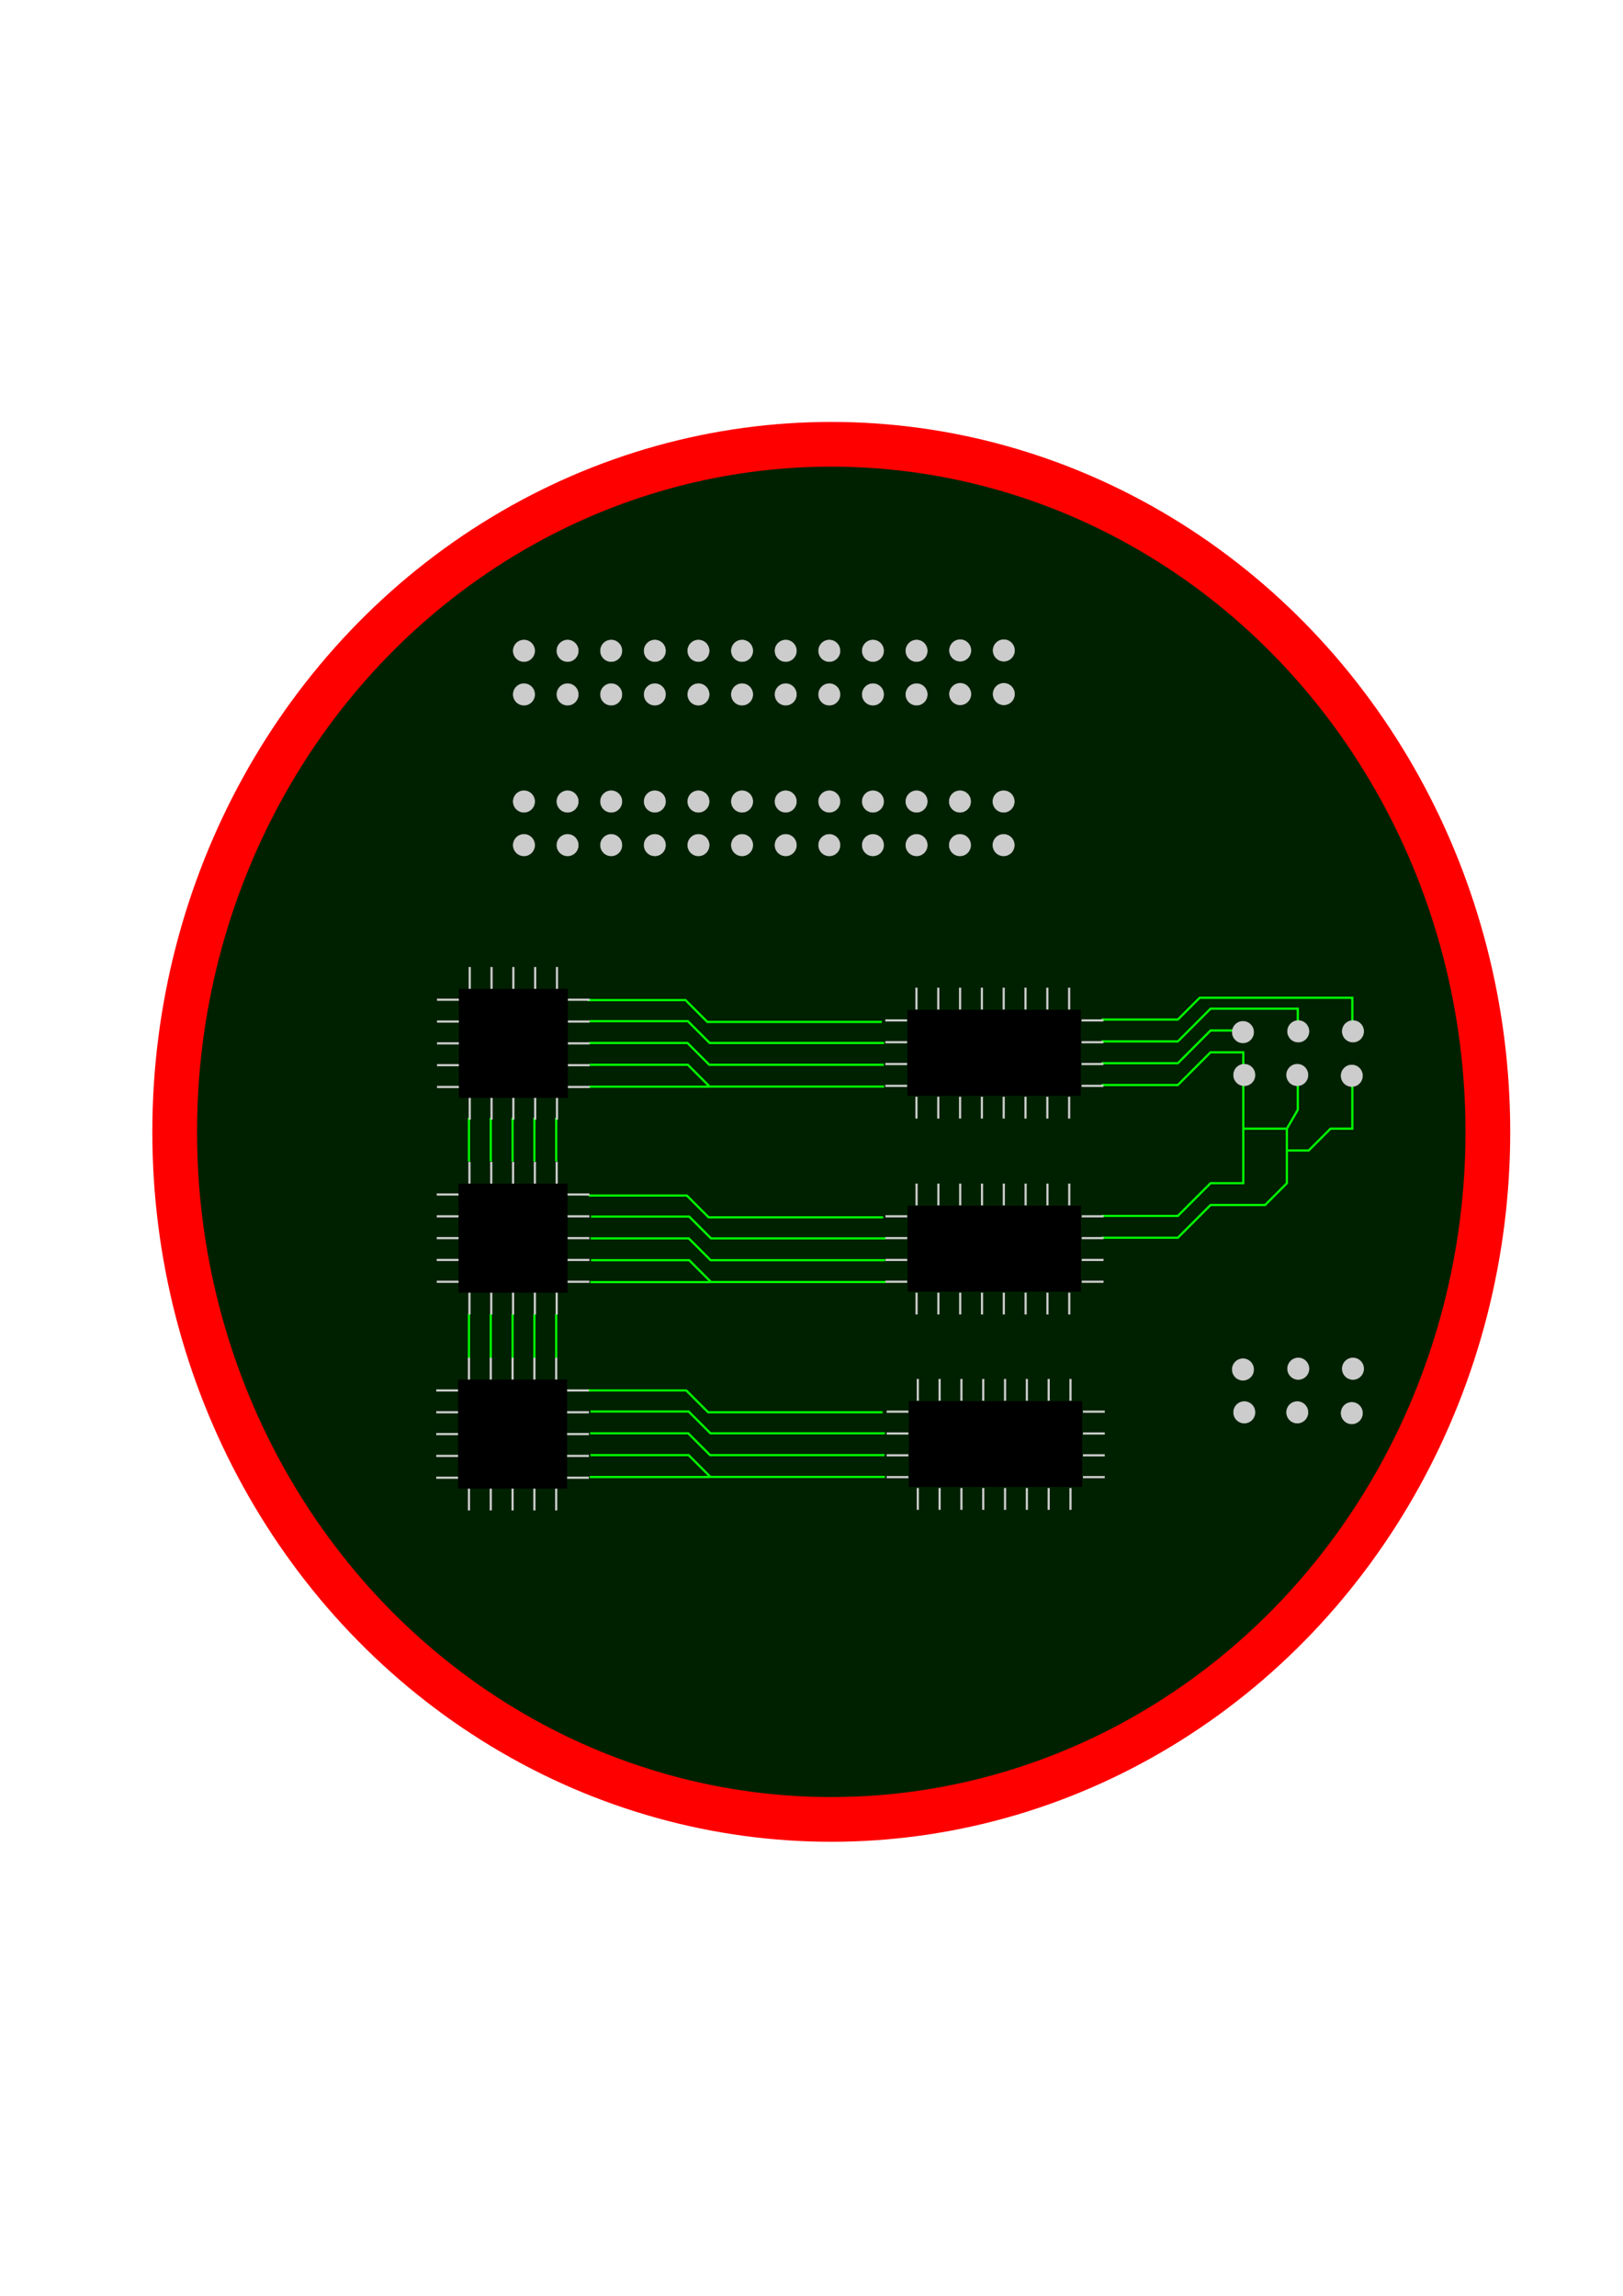 <?xml version="1.0" encoding="UTF-8" standalone="no"?>
<!-- Created with Inkscape (http://www.inkscape.org/) -->

<svg
   xmlns:dc="http://purl.org/dc/elements/1.1/"
   xmlns:cc="http://creativecommons.org/ns#"
   xmlns:rdf="http://www.w3.org/1999/02/22-rdf-syntax-ns#"
   xmlns:svg="http://www.w3.org/2000/svg"
   xmlns="http://www.w3.org/2000/svg"
   xmlns:sodipodi="http://sodipodi.sourceforge.net/DTD/sodipodi-0.dtd"
   xmlns:inkscape="http://www.inkscape.org/namespaces/inkscape"
   width="210mm"
   height="297mm"
   viewBox="0 0 744.094 1052.362"
   id="svg4225"
   version="1.1"
   inkscape:version="0.91 r13725"
   sodipodi:docname="BallTexture.svg">
  <defs
     id="defs4227" />
  <sodipodi:namedview
     id="base"
     pagecolor="#ffffff"
     bordercolor="#666666"
     borderopacity="1.0"
     inkscape:pageopacity="0.0"
     inkscape:pageshadow="2"
     inkscape:zoom="1.4"
     inkscape:cx="518.00599"
     inkscape:cy="525.91621"
     inkscape:document-units="px"
     inkscape:current-layer="layer7"
     showgrid="true"
     showguides="false"
     inkscape:window-width="1536"
     inkscape:window-height="801"
     inkscape:window-x="-8"
     inkscape:window-y="-8"
     inkscape:window-maximized="1">
    <inkscape:grid
       type="xygrid"
       id="grid4822" />
  </sodipodi:namedview>
  <g
     inkscape:label="Background"
     inkscape:groupmode="layer"
     id="layer1"
     sodipodi:insensitive="true" />
  <g
     inkscape:groupmode="layer"
     id="layer6"
     inkscape:label="IntegratedCircuits"
     sodipodi:insensitive="true">
    <path
       style="fill:none;fill-rule:evenodd;stroke:#000000;stroke-width:1px;stroke-linecap:butt;stroke-linejoin:miter;stroke-opacity:1"
       d="m 215,442.362 0,-80 20,0 5,-5 0,-20"
       id="path6125"
       inkscape:connector-curvature="0" />
  </g>
  <g
     inkscape:groupmode="layer"
     id="layer2"
     inkscape:label="CircleTexture"
     style="display:inline"
     sodipodi:insensitive="true">
    <ellipse
       style="opacity:1;fill:#002100;fill-opacity:1;stroke:#ff0000;stroke-width:20.5;stroke-miterlimit:4;stroke-dasharray:none;stroke-opacity:1"
       id="path4238"
       cx="381.113"
       cy="518.823"
       rx="301.025"
       ry="315.168" />
    <path
       style="display:inline;fill:#cccccc;fill-rule:evenodd;stroke:#cccccc;stroke-width:1px;stroke-linecap:butt;stroke-linejoin:miter;stroke-opacity:1"
       d="m 496.499,647.086 10,0"
       id="path5112-33-6-7-0"
       inkscape:connector-curvature="0" />
    <path
       style="display:inline;fill:#cccccc;fill-rule:evenodd;stroke:#cccccc;stroke-width:1px;stroke-linecap:butt;stroke-linejoin:miter;stroke-opacity:1"
       d="m 496.499,657.086 10,0"
       id="path5112-33-6-1-3"
       inkscape:connector-curvature="0" />
    <path
       style="display:inline;fill:#cccccc;fill-rule:evenodd;stroke:#cccccc;stroke-width:1px;stroke-linecap:butt;stroke-linejoin:miter;stroke-opacity:1"
       d="m 496.499,667.086 10,0"
       id="path5112-33-6-3-4"
       inkscape:connector-curvature="0" />
    <path
       style="display:inline;fill:#cccccc;fill-rule:evenodd;stroke:#cccccc;stroke-width:1px;stroke-linecap:butt;stroke-linejoin:miter;stroke-opacity:1"
       d="m 496.499,677.086 10,0"
       id="path5112-33-6-5-6"
       inkscape:connector-curvature="0" />
    <path
       style="display:inline;fill:#cccccc;fill-rule:evenodd;stroke:#cccccc;stroke-width:1px;stroke-linecap:butt;stroke-linejoin:miter;stroke-opacity:1"
       d="m 406.499,647.086 10,0"
       id="path5112-33-6-7-4-5"
       inkscape:connector-curvature="0" />
    <path
       style="display:inline;fill:#cccccc;fill-rule:evenodd;stroke:#cccccc;stroke-width:1px;stroke-linecap:butt;stroke-linejoin:miter;stroke-opacity:1"
       d="m 406.499,657.086 10,0"
       id="path5112-33-6-1-6-3"
       inkscape:connector-curvature="0" />
    <path
       style="display:inline;fill:#cccccc;fill-rule:evenodd;stroke:#cccccc;stroke-width:1px;stroke-linecap:butt;stroke-linejoin:miter;stroke-opacity:1"
       d="m 406.499,667.086 10,0"
       id="path5112-33-6-3-5-3"
       inkscape:connector-curvature="0" />
    <path
       style="display:inline;fill:#cccccc;fill-rule:evenodd;stroke:#cccccc;stroke-width:1px;stroke-linecap:butt;stroke-linejoin:miter;stroke-opacity:1"
       d="m 406.499,677.086 10,0"
       id="path5112-33-6-5-1-2"
       inkscape:connector-curvature="0" />
    <rect
       style="opacity:1;fill:#000000;fill-opacity:1;stroke:#000000;stroke-width:0;stroke-miterlimit:4;stroke-dasharray:none;stroke-opacity:1"
       id="rect5053-8"
       width="79.464"
       height="39.369"
       x="416.66"
       y="642.241" />
    <path
       style="fill:#cccccc;fill-rule:evenodd;stroke:#cccccc;stroke-width:1px;stroke-linecap:butt;stroke-linejoin:miter;stroke-opacity:1"
       d="m 420.785,642.086 0,-10"
       id="path5112-7-5-9-7"
       inkscape:connector-curvature="0" />
    <path
       style="fill:#cccccc;fill-rule:evenodd;stroke:#cccccc;stroke-width:1px;stroke-linecap:butt;stroke-linejoin:miter;stroke-opacity:1"
       d="m 430.785,642.086 0,-10"
       id="path5112-7-5-6-45"
       inkscape:connector-curvature="0" />
    <path
       style="fill:#cccccc;fill-rule:evenodd;stroke:#cccccc;stroke-width:1px;stroke-linecap:butt;stroke-linejoin:miter;stroke-opacity:1"
       d="m 440.785,642.086 0,-10"
       id="path5112-7-5-1-6"
       inkscape:connector-curvature="0" />
    <path
       style="fill:#cccccc;fill-rule:evenodd;stroke:#cccccc;stroke-width:1px;stroke-linecap:butt;stroke-linejoin:miter;stroke-opacity:1"
       d="m 450.785,642.086 0,-10"
       id="path5112-7-5-7-89"
       inkscape:connector-curvature="0" />
    <path
       style="fill:#cccccc;fill-rule:evenodd;stroke:#cccccc;stroke-width:1px;stroke-linecap:butt;stroke-linejoin:miter;stroke-opacity:1"
       d="m 460.785,642.086 0,-10"
       id="path5112-7-5-3-8"
       inkscape:connector-curvature="0" />
    <path
       style="fill:#cccccc;fill-rule:evenodd;stroke:#cccccc;stroke-width:1px;stroke-linecap:butt;stroke-linejoin:miter;stroke-opacity:1"
       d="m 470.785,642.086 0,-10"
       id="path5112-7-5-38-7"
       inkscape:connector-curvature="0" />
    <path
       style="fill:#cccccc;fill-rule:evenodd;stroke:#cccccc;stroke-width:1px;stroke-linecap:butt;stroke-linejoin:miter;stroke-opacity:1"
       d="m 480.785,642.086 0,-10"
       id="path5112-7-5-0-14"
       inkscape:connector-curvature="0" />
    <path
       style="fill:#cccccc;fill-rule:evenodd;stroke:#cccccc;stroke-width:1px;stroke-linecap:butt;stroke-linejoin:miter;stroke-opacity:1"
       d="m 490.785,642.086 0,-10"
       id="path5112-7-5-65-2"
       inkscape:connector-curvature="0" />
    <path
       style="fill:#cccccc;fill-rule:evenodd;stroke:#cccccc;stroke-width:1px;stroke-linecap:butt;stroke-linejoin:miter;stroke-opacity:1"
       d="m 420.785,692.086 0,-10"
       id="path5112-7-5-9-5-6"
       inkscape:connector-curvature="0" />
    <path
       style="fill:#cccccc;fill-rule:evenodd;stroke:#cccccc;stroke-width:1px;stroke-linecap:butt;stroke-linejoin:miter;stroke-opacity:1"
       d="m 430.785,692.086 0,-10"
       id="path5112-7-5-6-4-2"
       inkscape:connector-curvature="0" />
    <path
       style="fill:#cccccc;fill-rule:evenodd;stroke:#cccccc;stroke-width:1px;stroke-linecap:butt;stroke-linejoin:miter;stroke-opacity:1"
       d="m 440.785,692.086 0,-10"
       id="path5112-7-5-1-3-1"
       inkscape:connector-curvature="0" />
    <path
       style="fill:#cccccc;fill-rule:evenodd;stroke:#cccccc;stroke-width:1px;stroke-linecap:butt;stroke-linejoin:miter;stroke-opacity:1"
       d="m 450.785,692.086 0,-10"
       id="path5112-7-5-7-8-9"
       inkscape:connector-curvature="0" />
    <path
       style="fill:#cccccc;fill-rule:evenodd;stroke:#cccccc;stroke-width:1px;stroke-linecap:butt;stroke-linejoin:miter;stroke-opacity:1"
       d="m 460.785,692.086 0,-10"
       id="path5112-7-5-3-6-8"
       inkscape:connector-curvature="0" />
    <path
       style="fill:#cccccc;fill-rule:evenodd;stroke:#cccccc;stroke-width:1px;stroke-linecap:butt;stroke-linejoin:miter;stroke-opacity:1"
       d="m 470.785,692.086 0,-10"
       id="path5112-7-5-38-9-1"
       inkscape:connector-curvature="0" />
    <path
       style="fill:#cccccc;fill-rule:evenodd;stroke:#cccccc;stroke-width:1px;stroke-linecap:butt;stroke-linejoin:miter;stroke-opacity:1"
       d="m 480.785,692.086 0,-10"
       id="path5112-7-5-0-1-7"
       inkscape:connector-curvature="0" />
    <path
       style="fill:#cccccc;fill-rule:evenodd;stroke:#cccccc;stroke-width:1px;stroke-linecap:butt;stroke-linejoin:miter;stroke-opacity:1"
       d="m 490.785,692.086 0,-10"
       id="path5112-7-5-65-8-3"
       inkscape:connector-curvature="0" />
  </g>
  <g
     inkscape:groupmode="layer"
     id="layer7"
     inkscape:label="IntegratedCircuit">
    <path
       style="fill:none;fill-rule:evenodd;stroke:#00ff00;stroke-width:1px;stroke-linecap:butt;stroke-linejoin:miter;stroke-opacity:1"
       d="m 269.286,458.434 45,0 10,10 80,0"
       id="path6174"
       inkscape:connector-curvature="0" />
    <path
       style="fill:none;fill-rule:evenodd;stroke:#00ff00;stroke-width:1px;stroke-linecap:butt;stroke-linejoin:miter;stroke-opacity:1"
       d="m 270.357,468.076 45,0 10,10 80,0"
       id="path6174-1"
       inkscape:connector-curvature="0" />
    <path
       style="fill:none;fill-rule:evenodd;stroke:#00ff00;stroke-width:1px;stroke-linecap:butt;stroke-linejoin:miter;stroke-opacity:1"
       d="m 270.179,478.076 45,0 10,10 80,0"
       id="path6174-3"
       inkscape:connector-curvature="0" />
    <path
       style="fill:none;fill-rule:evenodd;stroke:#00ff00;stroke-width:1px;stroke-linecap:butt;stroke-linejoin:miter;stroke-opacity:1"
       d="m 270.357,488.076 45,0 10,10 80,0"
       id="path6174-6"
       inkscape:connector-curvature="0" />
    <path
       style="fill:none;fill-rule:evenodd;stroke:#00ff00;stroke-width:1;stroke-linecap:butt;stroke-linejoin:miter;stroke-miterlimit:4;stroke-dasharray:none;stroke-opacity:1"
       d="m 270,498.12 55,0"
       id="path6205"
       inkscape:connector-curvature="0" />
    <path
       style="fill:none;fill-rule:evenodd;stroke:#00ff00;stroke-width:1px;stroke-linecap:butt;stroke-linejoin:miter;stroke-opacity:1"
       d="m 269.895,548.015 45,0 10,10 80,0"
       id="path6174-0"
       inkscape:connector-curvature="0" />
    <path
       style="fill:none;fill-rule:evenodd;stroke:#00ff00;stroke-width:1px;stroke-linecap:butt;stroke-linejoin:miter;stroke-opacity:1"
       d="m 270.967,557.658 45,0 10,10 80,0"
       id="path6174-1-4"
       inkscape:connector-curvature="0" />
    <path
       style="fill:none;fill-rule:evenodd;stroke:#00ff00;stroke-width:1px;stroke-linecap:butt;stroke-linejoin:miter;stroke-opacity:1"
       d="m 270.788,567.658 45,0 10,10 80,0"
       id="path6174-3-9"
       inkscape:connector-curvature="0" />
    <path
       style="fill:none;fill-rule:evenodd;stroke:#00ff00;stroke-width:1px;stroke-linecap:butt;stroke-linejoin:miter;stroke-opacity:1"
       d="m 270.967,577.658 45,0 10,10 80,0"
       id="path6174-6-4"
       inkscape:connector-curvature="0" />
    <path
       style="fill:none;fill-rule:evenodd;stroke:#00ff00;stroke-width:1;stroke-linecap:butt;stroke-linejoin:miter;stroke-miterlimit:4;stroke-dasharray:none;stroke-opacity:1"
       d="m 270.61,587.701 55,0"
       id="path6205-0"
       inkscape:connector-curvature="0" />
    <path
       style="fill:none;fill-rule:evenodd;stroke:#00ff00;stroke-width:1px;stroke-linecap:butt;stroke-linejoin:miter;stroke-opacity:1"
       d="m 269.643,637.362 45,0 10,10 80,0"
       id="path6174-7"
       inkscape:connector-curvature="0" />
    <path
       style="fill:none;fill-rule:evenodd;stroke:#00ff00;stroke-width:1px;stroke-linecap:butt;stroke-linejoin:miter;stroke-opacity:1"
       d="m 270.714,647.005 45,0 10,10 80,0"
       id="path6174-1-5"
       inkscape:connector-curvature="0" />
    <path
       style="fill:none;fill-rule:evenodd;stroke:#00ff00;stroke-width:1px;stroke-linecap:butt;stroke-linejoin:miter;stroke-opacity:1"
       d="m 270.536,657.005 45,0 10,10 80,0"
       id="path6174-3-1"
       inkscape:connector-curvature="0" />
    <path
       style="fill:none;fill-rule:evenodd;stroke:#00ff00;stroke-width:1px;stroke-linecap:butt;stroke-linejoin:miter;stroke-opacity:1"
       d="m 270.714,667.005 45,0 10,10 80,0"
       id="path6174-6-0"
       inkscape:connector-curvature="0" />
    <path
       style="fill:none;fill-rule:evenodd;stroke:#00ff00;stroke-width:1;stroke-linecap:butt;stroke-linejoin:miter;stroke-miterlimit:4;stroke-dasharray:none;stroke-opacity:1"
       d="m 270.357,677.048 55,0"
       id="path6205-1"
       inkscape:connector-curvature="0" />
    <path
       style="fill:none;fill-rule:evenodd;stroke:#00ff00;stroke-width:1px;stroke-linecap:butt;stroke-linejoin:miter;stroke-opacity:1"
       d="m 215,512.362 0,20"
       id="path6284"
       inkscape:connector-curvature="0" />
    <path
       style="fill:none;fill-rule:evenodd;stroke:#00ff00;stroke-width:1px;stroke-linecap:butt;stroke-linejoin:miter;stroke-opacity:1"
       d="m 225,512.362 0,20"
       id="path6286"
       inkscape:connector-curvature="0" />
    <path
       style="fill:none;fill-rule:evenodd;stroke:#00ff00;stroke-width:1px;stroke-linecap:butt;stroke-linejoin:miter;stroke-opacity:1"
       d="m 235,512.362 0,20"
       id="path6288"
       inkscape:connector-curvature="0" />
    <path
       style="fill:none;fill-rule:evenodd;stroke:#00ff00;stroke-width:1px;stroke-linecap:butt;stroke-linejoin:miter;stroke-opacity:1"
       d="m 245,512.362 0,20"
       id="path6290"
       inkscape:connector-curvature="0" />
    <path
       style="fill:none;fill-rule:evenodd;stroke:#00ff00;stroke-width:1px;stroke-linecap:butt;stroke-linejoin:miter;stroke-opacity:1"
       d="m 255,512.362 0,20"
       id="path6292"
       inkscape:connector-curvature="0" />
    <path
       style="fill:none;fill-rule:evenodd;stroke:#00ff00;stroke-width:1px;stroke-linecap:butt;stroke-linejoin:miter;stroke-opacity:1"
       d="m 215,602.362 0,20"
       id="path6284-4"
       inkscape:connector-curvature="0" />
    <path
       style="fill:none;fill-rule:evenodd;stroke:#00ff00;stroke-width:1px;stroke-linecap:butt;stroke-linejoin:miter;stroke-opacity:1"
       d="m 225,602.362 0,20"
       id="path6286-1"
       inkscape:connector-curvature="0" />
    <path
       style="fill:none;fill-rule:evenodd;stroke:#00ff00;stroke-width:1px;stroke-linecap:butt;stroke-linejoin:miter;stroke-opacity:1"
       d="m 235,602.362 0,20"
       id="path6288-5"
       inkscape:connector-curvature="0" />
    <path
       style="fill:none;fill-rule:evenodd;stroke:#00ff00;stroke-width:1px;stroke-linecap:butt;stroke-linejoin:miter;stroke-opacity:1"
       d="m 245,602.362 0,20"
       id="path6290-3"
       inkscape:connector-curvature="0" />
    <path
       style="fill:none;fill-rule:evenodd;stroke:#00ff00;stroke-width:1px;stroke-linecap:butt;stroke-linejoin:miter;stroke-opacity:1"
       d="m 255,602.362 0,20"
       id="path6292-7"
       inkscape:connector-curvature="0" />
    <path
       style="fill:none;fill-rule:evenodd;stroke:#00ff00;stroke-width:1px;stroke-linecap:butt;stroke-linejoin:miter;stroke-opacity:1"
       d="m 505,467.362 35,0 10,-10 70,0 0,15"
       id="path6429"
       inkscape:connector-curvature="0" />
    <path
       style="fill:none;fill-rule:evenodd;stroke:#00ff00;stroke-width:1px;stroke-linecap:butt;stroke-linejoin:miter;stroke-opacity:1"
       d="m 505,477.362 35,0 10,-10 5,-5 40,0 0,10"
       id="path6431"
       inkscape:connector-curvature="0" />
    <path
       style="fill:none;fill-rule:evenodd;stroke:#00ff00;stroke-width:1px;stroke-linecap:butt;stroke-linejoin:miter;stroke-opacity:1"
       d="m 505,487.362 35,0 15,-15 15,0"
       id="path6433"
       inkscape:connector-curvature="0" />
    <path
       style="fill:none;fill-rule:evenodd;stroke:#00ff00;stroke-width:1px;stroke-linecap:butt;stroke-linejoin:miter;stroke-opacity:1"
       d="m 505,497.362 35,0 15,-15 15,0 0,10"
       id="path6437"
       inkscape:connector-curvature="0" />
    <path
       style="fill:none;fill-rule:evenodd;stroke:#00ff00;stroke-width:1px;stroke-linecap:butt;stroke-linejoin:miter;stroke-opacity:1"
       d="m 505,557.362 35,0 15,-15 15,0 0,-50 m 0,25 20,0 5,-8.66 0,-16.34"
       id="path6439"
       inkscape:connector-curvature="0" />
    <path
       style="fill:none;fill-rule:evenodd;stroke:#00ff00;stroke-width:1px;stroke-linecap:butt;stroke-linejoin:miter;stroke-opacity:1"
       d="m 505,567.362 35,0 15,-15 15,0 10,0 10,-10 0,-25"
       id="path6441"
       inkscape:connector-curvature="0" />
    <path
       style="fill:none;fill-rule:evenodd;stroke:#00ff00;stroke-width:1px;stroke-linecap:butt;stroke-linejoin:miter;stroke-opacity:1"
       d="m 590,527.362 10,0 10,-10 10,0 0,-25"
       id="path6447"
       inkscape:connector-curvature="0" />
  </g>
  <g
     inkscape:groupmode="layer"
     id="layer3"
     inkscape:label="SolderWir"
     sodipodi:insensitive="true">
    <ellipse
       style="display:inline;opacity:1;fill:#cccccc;stroke:#cccccc;stroke-width:0.296;stroke-miterlimit:4;stroke-dasharray:none;stroke-opacity:1"
       id="path4792"
       cx="240.215"
       cy="298.32"
       rx="4.88"
       ry="4.908" />
    <ellipse
       style="display:inline;opacity:1;fill:#cccccc;stroke:#cccccc;stroke-width:0.296;stroke-miterlimit:4;stroke-dasharray:none;stroke-opacity:1"
       id="path4792-6"
       cx="260.215"
       cy="298.32"
       rx="4.88"
       ry="4.908" />
    <ellipse
       style="display:inline;opacity:1;fill:#cccccc;stroke:#cccccc;stroke-width:0.296;stroke-miterlimit:4;stroke-dasharray:none;stroke-opacity:1"
       id="path4792-1"
       cx="280.215"
       cy="298.32"
       rx="4.88"
       ry="4.908" />
    <ellipse
       style="display:inline;opacity:1;fill:#cccccc;stroke:#cccccc;stroke-width:0.296;stroke-miterlimit:4;stroke-dasharray:none;stroke-opacity:1"
       id="path4792-7"
       cx="300.215"
       cy="298.32"
       rx="4.88"
       ry="4.908" />
    <ellipse
       style="display:inline;opacity:1;fill:#cccccc;stroke:#cccccc;stroke-width:0.296;stroke-miterlimit:4;stroke-dasharray:none;stroke-opacity:1"
       id="path4792-5"
       cx="320.215"
       cy="298.32"
       rx="4.88"
       ry="4.908" />
    <ellipse
       style="display:inline;opacity:1;fill:#cccccc;stroke:#cccccc;stroke-width:0.296;stroke-miterlimit:4;stroke-dasharray:none;stroke-opacity:1"
       id="path4792-3"
       cx="340.215"
       cy="298.32"
       rx="4.88"
       ry="4.908" />
    <ellipse
       style="display:inline;opacity:1;fill:#cccccc;stroke:#cccccc;stroke-width:0.296;stroke-miterlimit:4;stroke-dasharray:none;stroke-opacity:1"
       id="path4792-2"
       cx="360.215"
       cy="298.32"
       rx="4.88"
       ry="4.908" />
    <ellipse
       style="display:inline;opacity:1;fill:#cccccc;stroke:#cccccc;stroke-width:0.296;stroke-miterlimit:4;stroke-dasharray:none;stroke-opacity:1"
       id="path4792-72"
       cx="380.215"
       cy="298.32"
       rx="4.88"
       ry="4.908" />
    <ellipse
       style="display:inline;opacity:1;fill:#cccccc;stroke:#cccccc;stroke-width:0.296;stroke-miterlimit:4;stroke-dasharray:none;stroke-opacity:1"
       id="path4792-0"
       cx="400.215"
       cy="298.32"
       rx="4.88"
       ry="4.908" />
    <ellipse
       style="display:inline;opacity:1;fill:#cccccc;stroke:#cccccc;stroke-width:0.296;stroke-miterlimit:4;stroke-dasharray:none;stroke-opacity:1"
       id="path4792-8"
       cx="420.215"
       cy="298.32"
       rx="4.88"
       ry="4.908" />
    <ellipse
       style="display:inline;opacity:1;fill:#cccccc;stroke:#cccccc;stroke-width:0.296;stroke-miterlimit:4;stroke-dasharray:none;stroke-opacity:1"
       id="path4792-29"
       cx="240.215"
       cy="318.32"
       rx="4.88"
       ry="4.908" />
    <ellipse
       style="display:inline;opacity:1;fill:#cccccc;stroke:#cccccc;stroke-width:0.296;stroke-miterlimit:4;stroke-dasharray:none;stroke-opacity:1"
       id="path4792-36"
       cx="260.215"
       cy="318.32"
       rx="4.88"
       ry="4.908" />
    <ellipse
       style="display:inline;opacity:1;fill:#cccccc;stroke:#cccccc;stroke-width:0.296;stroke-miterlimit:4;stroke-dasharray:none;stroke-opacity:1"
       id="path4792-39"
       cx="280.215"
       cy="318.32"
       rx="4.88"
       ry="4.908" />
    <ellipse
       style="display:inline;opacity:1;fill:#cccccc;stroke:#cccccc;stroke-width:0.296;stroke-miterlimit:4;stroke-dasharray:none;stroke-opacity:1"
       id="path4792-9"
       cx="300.215"
       cy="318.32"
       rx="4.88"
       ry="4.908" />
    <ellipse
       style="display:inline;opacity:1;fill:#cccccc;stroke:#cccccc;stroke-width:0.296;stroke-miterlimit:4;stroke-dasharray:none;stroke-opacity:1"
       id="path4792-22"
       cx="320.215"
       cy="318.32"
       rx="4.88"
       ry="4.908" />
    <ellipse
       style="display:inline;opacity:1;fill:#cccccc;stroke:#cccccc;stroke-width:0.296;stroke-miterlimit:4;stroke-dasharray:none;stroke-opacity:1"
       id="path4792-4"
       cx="340.215"
       cy="318.32"
       rx="4.88"
       ry="4.908" />
    <ellipse
       style="display:inline;opacity:1;fill:#cccccc;stroke:#cccccc;stroke-width:0.296;stroke-miterlimit:4;stroke-dasharray:none;stroke-opacity:1"
       id="path4792-37"
       cx="360.215"
       cy="318.32"
       rx="4.88"
       ry="4.908" />
    <ellipse
       style="display:inline;opacity:1;fill:#cccccc;stroke:#cccccc;stroke-width:0.296;stroke-miterlimit:4;stroke-dasharray:none;stroke-opacity:1"
       id="path4792-79"
       cx="380.215"
       cy="318.32"
       rx="4.88"
       ry="4.908" />
    <ellipse
       style="display:inline;opacity:1;fill:#cccccc;stroke:#cccccc;stroke-width:0.296;stroke-miterlimit:4;stroke-dasharray:none;stroke-opacity:1"
       id="path4792-91"
       cx="400.215"
       cy="318.32"
       rx="4.88"
       ry="4.908" />
    <ellipse
       style="display:inline;opacity:1;fill:#cccccc;stroke:#cccccc;stroke-width:0.296;stroke-miterlimit:4;stroke-dasharray:none;stroke-opacity:1"
       id="path4792-17"
       cx="420.215"
       cy="318.32"
       rx="4.88"
       ry="4.908" />
    <ellipse
       style="display:inline;opacity:1;fill:#cccccc;stroke:#cccccc;stroke-width:0.296;stroke-miterlimit:4;stroke-dasharray:none;stroke-opacity:1"
       id="path4792-29-7"
       cx="240.215"
       cy="367.397"
       rx="4.88"
       ry="4.908" />
    <ellipse
       style="display:inline;opacity:1;fill:#cccccc;stroke:#cccccc;stroke-width:0.296;stroke-miterlimit:4;stroke-dasharray:none;stroke-opacity:1"
       id="path4792-36-4"
       cx="260.215"
       cy="367.397"
       rx="4.88"
       ry="4.908" />
    <ellipse
       style="display:inline;opacity:1;fill:#cccccc;stroke:#cccccc;stroke-width:0.296;stroke-miterlimit:4;stroke-dasharray:none;stroke-opacity:1"
       id="path4792-39-9"
       cx="280.215"
       cy="367.397"
       rx="4.88"
       ry="4.908" />
    <ellipse
       style="display:inline;opacity:1;fill:#cccccc;stroke:#cccccc;stroke-width:0.296;stroke-miterlimit:4;stroke-dasharray:none;stroke-opacity:1"
       id="path4792-9-1"
       cx="300.215"
       cy="367.397"
       rx="4.88"
       ry="4.908" />
    <ellipse
       style="display:inline;opacity:1;fill:#cccccc;stroke:#cccccc;stroke-width:0.296;stroke-miterlimit:4;stroke-dasharray:none;stroke-opacity:1"
       id="path4792-22-5"
       cx="320.215"
       cy="367.397"
       rx="4.88"
       ry="4.908" />
    <ellipse
       style="display:inline;opacity:1;fill:#cccccc;stroke:#cccccc;stroke-width:0.296;stroke-miterlimit:4;stroke-dasharray:none;stroke-opacity:1"
       id="path4792-4-1"
       cx="340.215"
       cy="367.397"
       rx="4.88"
       ry="4.908" />
    <ellipse
       style="display:inline;opacity:1;fill:#cccccc;stroke:#cccccc;stroke-width:0.296;stroke-miterlimit:4;stroke-dasharray:none;stroke-opacity:1"
       id="path4792-37-8"
       cx="360.215"
       cy="367.397"
       rx="4.88"
       ry="4.908" />
    <ellipse
       style="display:inline;opacity:1;fill:#cccccc;stroke:#cccccc;stroke-width:0.296;stroke-miterlimit:4;stroke-dasharray:none;stroke-opacity:1"
       id="path4792-79-4"
       cx="380.215"
       cy="367.397"
       rx="4.88"
       ry="4.908" />
    <ellipse
       style="display:inline;opacity:1;fill:#cccccc;stroke:#cccccc;stroke-width:0.296;stroke-miterlimit:4;stroke-dasharray:none;stroke-opacity:1"
       id="path4792-91-2"
       cx="400.215"
       cy="367.397"
       rx="4.88"
       ry="4.908" />
    <ellipse
       style="display:inline;opacity:1;fill:#cccccc;stroke:#cccccc;stroke-width:0.296;stroke-miterlimit:4;stroke-dasharray:none;stroke-opacity:1"
       id="path4792-17-7"
       cx="420.215"
       cy="367.397"
       rx="4.88"
       ry="4.908" />
    <ellipse
       style="display:inline;opacity:1;fill:#cccccc;stroke:#cccccc;stroke-width:0.296;stroke-miterlimit:4;stroke-dasharray:none;stroke-opacity:1"
       id="path4792-29-6"
       cx="240.215"
       cy="387.397"
       rx="4.88"
       ry="4.908" />
    <ellipse
       style="display:inline;opacity:1;fill:#cccccc;stroke:#cccccc;stroke-width:0.296;stroke-miterlimit:4;stroke-dasharray:none;stroke-opacity:1"
       id="path4792-36-1"
       cx="260.215"
       cy="387.397"
       rx="4.88"
       ry="4.908" />
    <ellipse
       style="display:inline;opacity:1;fill:#cccccc;stroke:#cccccc;stroke-width:0.296;stroke-miterlimit:4;stroke-dasharray:none;stroke-opacity:1"
       id="path4792-39-7"
       cx="280.215"
       cy="387.397"
       rx="4.88"
       ry="4.908" />
    <ellipse
       style="display:inline;opacity:1;fill:#cccccc;stroke:#cccccc;stroke-width:0.296;stroke-miterlimit:4;stroke-dasharray:none;stroke-opacity:1"
       id="path4792-9-5"
       cx="300.215"
       cy="387.397"
       rx="4.88"
       ry="4.908" />
    <ellipse
       style="display:inline;opacity:1;fill:#cccccc;stroke:#cccccc;stroke-width:0.296;stroke-miterlimit:4;stroke-dasharray:none;stroke-opacity:1"
       id="path4792-22-6"
       cx="320.215"
       cy="387.397"
       rx="4.88"
       ry="4.908" />
    <ellipse
       style="display:inline;opacity:1;fill:#cccccc;stroke:#cccccc;stroke-width:0.296;stroke-miterlimit:4;stroke-dasharray:none;stroke-opacity:1"
       id="path4792-4-13"
       cx="340.215"
       cy="387.397"
       rx="4.88"
       ry="4.908" />
    <ellipse
       style="display:inline;opacity:1;fill:#cccccc;stroke:#cccccc;stroke-width:0.296;stroke-miterlimit:4;stroke-dasharray:none;stroke-opacity:1"
       id="path4792-37-7"
       cx="360.215"
       cy="387.397"
       rx="4.88"
       ry="4.908" />
    <ellipse
       style="display:inline;opacity:1;fill:#cccccc;stroke:#cccccc;stroke-width:0.296;stroke-miterlimit:4;stroke-dasharray:none;stroke-opacity:1"
       id="path4792-79-8"
       cx="380.215"
       cy="387.397"
       rx="4.88"
       ry="4.908" />
    <ellipse
       style="display:inline;opacity:1;fill:#cccccc;stroke:#cccccc;stroke-width:0.296;stroke-miterlimit:4;stroke-dasharray:none;stroke-opacity:1"
       id="path4792-91-7"
       cx="400.215"
       cy="387.397"
       rx="4.88"
       ry="4.908" />
    <ellipse
       style="display:inline;opacity:1;fill:#cccccc;stroke:#cccccc;stroke-width:0.296;stroke-miterlimit:4;stroke-dasharray:none;stroke-opacity:1"
       id="path4792-17-2"
       cx="420.215"
       cy="387.397"
       rx="4.88"
       ry="4.908" />
    <ellipse
       style="display:inline;opacity:1;fill:#cccccc;stroke:#cccccc;stroke-width:0.296;stroke-miterlimit:4;stroke-dasharray:none;stroke-opacity:1"
       id="path4792-91-2-8"
       cx="440.113"
       cy="367.397"
       rx="4.88"
       ry="4.908" />
    <ellipse
       style="display:inline;opacity:1;fill:#cccccc;stroke:#cccccc;stroke-width:0.296;stroke-miterlimit:4;stroke-dasharray:none;stroke-opacity:1"
       id="path4792-17-7-3"
       cx="460.113"
       cy="367.397"
       rx="4.88"
       ry="4.908" />
    <ellipse
       style="display:inline;opacity:1;fill:#cccccc;stroke:#cccccc;stroke-width:0.296;stroke-miterlimit:4;stroke-dasharray:none;stroke-opacity:1"
       id="path4792-91-7-0"
       cx="440.113"
       cy="387.397"
       rx="4.88"
       ry="4.908" />
    <ellipse
       style="display:inline;opacity:1;fill:#cccccc;stroke:#cccccc;stroke-width:0.296;stroke-miterlimit:4;stroke-dasharray:none;stroke-opacity:1"
       id="path4792-17-2-1"
       cx="460.113"
       cy="387.397"
       rx="4.88"
       ry="4.908" />
    <ellipse
       style="display:inline;opacity:1;fill:#cccccc;stroke:#cccccc;stroke-width:0.296;stroke-miterlimit:4;stroke-dasharray:none;stroke-opacity:1"
       id="path4792-91-2-87"
       cx="440.215"
       cy="298.154"
       rx="4.88"
       ry="4.908" />
    <ellipse
       style="display:inline;opacity:1;fill:#cccccc;stroke:#cccccc;stroke-width:0.296;stroke-miterlimit:4;stroke-dasharray:none;stroke-opacity:1"
       id="path4792-17-7-9"
       cx="460.215"
       cy="298.154"
       rx="4.88"
       ry="4.908" />
    <ellipse
       style="display:inline;opacity:1;fill:#cccccc;stroke:#cccccc;stroke-width:0.296;stroke-miterlimit:4;stroke-dasharray:none;stroke-opacity:1"
       id="path4792-91-7-7"
       cx="440.215"
       cy="318.154"
       rx="4.88"
       ry="4.908" />
    <ellipse
       style="display:inline;opacity:1;fill:#cccccc;stroke:#cccccc;stroke-width:0.296;stroke-miterlimit:4;stroke-dasharray:none;stroke-opacity:1"
       id="path4792-17-2-12"
       cx="460.215"
       cy="318.154"
       rx="4.88"
       ry="4.908" />
    <ellipse
       style="display:inline;opacity:1;fill:#cccccc;stroke:#cccccc;stroke-width:0.296;stroke-miterlimit:4;stroke-dasharray:none;stroke-opacity:1"
       id="path4792-37-7-7"
       cx="619.756"
       cy="493.111"
       rx="4.88"
       ry="4.908" />
    <ellipse
       style="display:inline;opacity:1;fill:#cccccc;stroke:#cccccc;stroke-width:0.296;stroke-miterlimit:4;stroke-dasharray:none;stroke-opacity:1"
       id="path4792-79-8-0"
       cx="594.756"
       cy="492.754"
       rx="4.88"
       ry="4.908" />
    <ellipse
       style="display:inline;opacity:1;fill:#cccccc;stroke:#cccccc;stroke-width:0.296;stroke-miterlimit:4;stroke-dasharray:none;stroke-opacity:1"
       id="path4792-91-7-3"
       cx="570.471"
       cy="492.754"
       rx="4.88"
       ry="4.908" />
    <ellipse
       style="display:inline;opacity:1;fill:#cccccc;stroke:#cccccc;stroke-width:0.296;stroke-miterlimit:4;stroke-dasharray:none;stroke-opacity:1"
       id="path4792-17-2-7"
       cx="620.292"
       cy="472.754"
       rx="4.88"
       ry="4.908" />
    <ellipse
       style="display:inline;opacity:1;fill:#cccccc;stroke:#cccccc;stroke-width:0.296;stroke-miterlimit:4;stroke-dasharray:none;stroke-opacity:1"
       id="path4792-91-7-0-0"
       cx="595.215"
       cy="472.754"
       rx="4.88"
       ry="4.908" />
    <ellipse
       style="display:inline;opacity:1;fill:#cccccc;stroke:#cccccc;stroke-width:0.296;stroke-miterlimit:4;stroke-dasharray:none;stroke-opacity:1"
       id="path4792-17-2-1-0"
       cx="569.858"
       cy="473.111"
       rx="4.88"
       ry="4.908" />
    <ellipse
       style="display:inline;opacity:1;fill:#cccccc;stroke:#cccccc;stroke-width:0.296;stroke-miterlimit:4;stroke-dasharray:none;stroke-opacity:1"
       id="path4792-37-7-7-0"
       cx="619.756"
       cy="647.754"
       rx="4.88"
       ry="4.908" />
    <ellipse
       style="display:inline;opacity:1;fill:#cccccc;stroke:#cccccc;stroke-width:0.296;stroke-miterlimit:4;stroke-dasharray:none;stroke-opacity:1"
       id="path4792-79-8-0-0"
       cx="594.756"
       cy="647.397"
       rx="4.88"
       ry="4.908" />
    <ellipse
       style="display:inline;opacity:1;fill:#cccccc;stroke:#cccccc;stroke-width:0.296;stroke-miterlimit:4;stroke-dasharray:none;stroke-opacity:1"
       id="path4792-91-7-3-2"
       cx="570.471"
       cy="647.397"
       rx="4.88"
       ry="4.908" />
    <ellipse
       style="display:inline;opacity:1;fill:#cccccc;stroke:#cccccc;stroke-width:0.296;stroke-miterlimit:4;stroke-dasharray:none;stroke-opacity:1"
       id="path4792-17-2-7-6"
       cx="620.292"
       cy="627.397"
       rx="4.88"
       ry="4.908" />
    <ellipse
       style="display:inline;opacity:1;fill:#cccccc;stroke:#cccccc;stroke-width:0.296;stroke-miterlimit:4;stroke-dasharray:none;stroke-opacity:1"
       id="path4792-91-7-0-0-6"
       cx="595.215"
       cy="627.397"
       rx="4.88"
       ry="4.908" />
    <ellipse
       style="display:inline;opacity:1;fill:#cccccc;stroke:#cccccc;stroke-width:0.296;stroke-miterlimit:4;stroke-dasharray:none;stroke-opacity:1"
       id="path4792-17-2-1-0-2"
       cx="569.858"
       cy="627.754"
       rx="4.88"
       ry="4.908" />
  </g>
  <g
     inkscape:groupmode="layer"
     id="layer4"
     inkscape:label="ChipModules"
     sodipodi:insensitive="true">
    <path
       style="display:inline;fill:#cccccc;fill-rule:evenodd;stroke:#cccccc;stroke-width:1px;stroke-linecap:butt;stroke-linejoin:miter;stroke-opacity:1"
       d="m 495.936,557.53 10,0"
       id="path5112-33-6-7"
       inkscape:connector-curvature="0" />
    <path
       style="display:inline;fill:#cccccc;fill-rule:evenodd;stroke:#cccccc;stroke-width:1px;stroke-linecap:butt;stroke-linejoin:miter;stroke-opacity:1"
       d="m 495.936,567.53 10,0"
       id="path5112-33-6-1"
       inkscape:connector-curvature="0" />
    <path
       style="display:inline;fill:#cccccc;fill-rule:evenodd;stroke:#cccccc;stroke-width:1px;stroke-linecap:butt;stroke-linejoin:miter;stroke-opacity:1"
       d="m 495.936,577.53 10,0"
       id="path5112-33-6-3"
       inkscape:connector-curvature="0" />
    <path
       style="display:inline;fill:#cccccc;fill-rule:evenodd;stroke:#cccccc;stroke-width:1px;stroke-linecap:butt;stroke-linejoin:miter;stroke-opacity:1"
       d="m 495.936,587.53 10,0"
       id="path5112-33-6-5"
       inkscape:connector-curvature="0" />
    <path
       style="display:inline;fill:#cccccc;fill-rule:evenodd;stroke:#cccccc;stroke-width:1px;stroke-linecap:butt;stroke-linejoin:miter;stroke-opacity:1"
       d="m 405.936,557.53 10,0"
       id="path5112-33-6-7-4"
       inkscape:connector-curvature="0" />
    <path
       style="display:inline;fill:#cccccc;fill-rule:evenodd;stroke:#cccccc;stroke-width:1px;stroke-linecap:butt;stroke-linejoin:miter;stroke-opacity:1"
       d="m 405.936,567.53 10,0"
       id="path5112-33-6-1-6"
       inkscape:connector-curvature="0" />
    <path
       style="display:inline;fill:#cccccc;fill-rule:evenodd;stroke:#cccccc;stroke-width:1px;stroke-linecap:butt;stroke-linejoin:miter;stroke-opacity:1"
       d="m 405.936,577.53 10,0"
       id="path5112-33-6-3-5"
       inkscape:connector-curvature="0" />
    <path
       style="display:inline;fill:#cccccc;fill-rule:evenodd;stroke:#cccccc;stroke-width:1px;stroke-linecap:butt;stroke-linejoin:miter;stroke-opacity:1"
       d="m 405.936,587.53 10,0"
       id="path5112-33-6-5-1"
       inkscape:connector-curvature="0" />
    <rect
       style="opacity:1;fill:#000000;fill-opacity:1;stroke:#000000;stroke-width:0;stroke-miterlimit:4;stroke-dasharray:none;stroke-opacity:1"
       id="rect5053"
       width="79.464"
       height="39.369"
       x="416.097"
       y="552.685" />
    <path
       style="fill:#cccccc;fill-rule:evenodd;stroke:#cccccc;stroke-width:1px;stroke-linecap:butt;stroke-linejoin:miter;stroke-opacity:1"
       d="m 420.222,552.53 0,-10"
       id="path5112-7-5-9"
       inkscape:connector-curvature="0" />
    <path
       style="fill:#cccccc;fill-rule:evenodd;stroke:#cccccc;stroke-width:1px;stroke-linecap:butt;stroke-linejoin:miter;stroke-opacity:1"
       d="m 430.222,552.53 0,-10"
       id="path5112-7-5-6"
       inkscape:connector-curvature="0" />
    <path
       style="fill:#cccccc;fill-rule:evenodd;stroke:#cccccc;stroke-width:1px;stroke-linecap:butt;stroke-linejoin:miter;stroke-opacity:1"
       d="m 440.222,552.53 0,-10"
       id="path5112-7-5-1"
       inkscape:connector-curvature="0" />
    <path
       style="fill:#cccccc;fill-rule:evenodd;stroke:#cccccc;stroke-width:1px;stroke-linecap:butt;stroke-linejoin:miter;stroke-opacity:1"
       d="m 450.222,552.53 0,-10"
       id="path5112-7-5-7"
       inkscape:connector-curvature="0" />
    <path
       style="fill:#cccccc;fill-rule:evenodd;stroke:#cccccc;stroke-width:1px;stroke-linecap:butt;stroke-linejoin:miter;stroke-opacity:1"
       d="m 460.222,552.53 0,-10"
       id="path5112-7-5-3"
       inkscape:connector-curvature="0" />
    <path
       style="fill:#cccccc;fill-rule:evenodd;stroke:#cccccc;stroke-width:1px;stroke-linecap:butt;stroke-linejoin:miter;stroke-opacity:1"
       d="m 470.222,552.53 0,-10"
       id="path5112-7-5-38"
       inkscape:connector-curvature="0" />
    <path
       style="fill:#cccccc;fill-rule:evenodd;stroke:#cccccc;stroke-width:1px;stroke-linecap:butt;stroke-linejoin:miter;stroke-opacity:1"
       d="m 480.222,552.53 0,-10"
       id="path5112-7-5-0"
       inkscape:connector-curvature="0" />
    <path
       style="fill:#cccccc;fill-rule:evenodd;stroke:#cccccc;stroke-width:1px;stroke-linecap:butt;stroke-linejoin:miter;stroke-opacity:1"
       d="m 490.222,552.53 0,-10"
       id="path5112-7-5-65"
       inkscape:connector-curvature="0" />
    <rect
       style="opacity:1;fill:#000000;fill-opacity:1;stroke:#000000;stroke-width:0;stroke-miterlimit:4;stroke-dasharray:none;stroke-opacity:1"
       id="rect5055-9"
       width="50"
       height="50"
       x="210"
       y="632.362" />
    <path
       style="fill:#cccccc;fill-rule:evenodd;stroke:#cccccc;stroke-width:1px;stroke-linecap:butt;stroke-linejoin:miter;stroke-opacity:1"
       d="m 215,632.362 0,-10"
       id="path5112"
       inkscape:connector-curvature="0" />
    <path
       style="fill:#cccccc;fill-rule:evenodd;stroke:#cccccc;stroke-width:1px;stroke-linecap:butt;stroke-linejoin:miter;stroke-opacity:1"
       d="m 225,632.362 0,-10"
       id="path5112-8"
       inkscape:connector-curvature="0" />
    <path
       style="fill:#cccccc;fill-rule:evenodd;stroke:#cccccc;stroke-width:1px;stroke-linecap:butt;stroke-linejoin:miter;stroke-opacity:1"
       d="m 235,632.362 0,-10"
       id="path5112-3"
       inkscape:connector-curvature="0" />
    <path
       style="fill:#cccccc;fill-rule:evenodd;stroke:#cccccc;stroke-width:1px;stroke-linecap:butt;stroke-linejoin:miter;stroke-opacity:1"
       d="m 245,632.362 0,-10"
       id="path5112-2"
       inkscape:connector-curvature="0" />
    <path
       style="fill:#cccccc;fill-rule:evenodd;stroke:#cccccc;stroke-width:1px;stroke-linecap:butt;stroke-linejoin:miter;stroke-opacity:1"
       d="m 255,632.362 0,-10"
       id="path5112-7"
       inkscape:connector-curvature="0" />
    <path
       style="fill:#cccccc;fill-rule:evenodd;stroke:#cccccc;stroke-width:1px;stroke-linecap:butt;stroke-linejoin:miter;stroke-opacity:1"
       d="m 260,637.362 10,0"
       id="path5112-33"
       inkscape:connector-curvature="0" />
    <path
       style="fill:#cccccc;fill-rule:evenodd;stroke:#cccccc;stroke-width:1px;stroke-linecap:butt;stroke-linejoin:miter;stroke-opacity:1"
       d="m 260,647.362 10,0"
       id="path5112-33-3"
       inkscape:connector-curvature="0" />
    <path
       style="fill:#cccccc;fill-rule:evenodd;stroke:#cccccc;stroke-width:1px;stroke-linecap:butt;stroke-linejoin:miter;stroke-opacity:1"
       d="m 260,657.362 10,0"
       id="path5112-33-0"
       inkscape:connector-curvature="0" />
    <path
       style="fill:#cccccc;fill-rule:evenodd;stroke:#cccccc;stroke-width:1px;stroke-linecap:butt;stroke-linejoin:miter;stroke-opacity:1"
       d="m 260,667.362 10,0"
       id="path5112-33-33"
       inkscape:connector-curvature="0" />
    <path
       style="fill:#cccccc;fill-rule:evenodd;stroke:#cccccc;stroke-width:1px;stroke-linecap:butt;stroke-linejoin:miter;stroke-opacity:1"
       d="m 260,677.362 10,0"
       id="path5112-33-8"
       inkscape:connector-curvature="0" />
    <path
       style="fill:#cccccc;fill-rule:evenodd;stroke:#cccccc;stroke-width:1px;stroke-linecap:butt;stroke-linejoin:miter;stroke-opacity:1"
       d="m 255,692.362 0,-10"
       id="path5112-7-2"
       inkscape:connector-curvature="0" />
    <path
       style="fill:#cccccc;fill-rule:evenodd;stroke:#cccccc;stroke-width:1px;stroke-linecap:butt;stroke-linejoin:miter;stroke-opacity:1"
       d="m 245,692.362 0,-10"
       id="path5112-7-8"
       inkscape:connector-curvature="0" />
    <path
       style="fill:#cccccc;fill-rule:evenodd;stroke:#cccccc;stroke-width:1px;stroke-linecap:butt;stroke-linejoin:miter;stroke-opacity:1"
       d="m 235,692.362 0,-10"
       id="path5112-7-1"
       inkscape:connector-curvature="0" />
    <path
       style="fill:#cccccc;fill-rule:evenodd;stroke:#cccccc;stroke-width:1px;stroke-linecap:butt;stroke-linejoin:miter;stroke-opacity:1"
       d="m 225,692.362 0,-10"
       id="path5112-7-9"
       inkscape:connector-curvature="0" />
    <path
       style="fill:#cccccc;fill-rule:evenodd;stroke:#cccccc;stroke-width:1px;stroke-linecap:butt;stroke-linejoin:miter;stroke-opacity:1"
       d="m 215,692.362 0,-10"
       id="path5112-7-7"
       inkscape:connector-curvature="0" />
    <path
       style="fill:#cccccc;fill-rule:evenodd;stroke:#cccccc;stroke-width:1px;stroke-linecap:butt;stroke-linejoin:miter;stroke-opacity:1"
       d="m 200,677.362 10,0"
       id="path5112-33-8-7"
       inkscape:connector-curvature="0" />
    <path
       style="fill:#cccccc;fill-rule:evenodd;stroke:#cccccc;stroke-width:1px;stroke-linecap:butt;stroke-linejoin:miter;stroke-opacity:1"
       d="m 200,667.362 10,0"
       id="path5112-33-8-0"
       inkscape:connector-curvature="0" />
    <path
       style="fill:#cccccc;fill-rule:evenodd;stroke:#cccccc;stroke-width:1px;stroke-linecap:butt;stroke-linejoin:miter;stroke-opacity:1"
       d="m 200,657.362 10,0"
       id="path5112-33-8-4"
       inkscape:connector-curvature="0" />
    <path
       style="fill:#cccccc;fill-rule:evenodd;stroke:#cccccc;stroke-width:1px;stroke-linecap:butt;stroke-linejoin:miter;stroke-opacity:1"
       d="m 200,647.362 10,0"
       id="path5112-33-8-6"
       inkscape:connector-curvature="0" />
    <path
       style="fill:#cccccc;fill-rule:evenodd;stroke:#cccccc;stroke-width:1px;stroke-linecap:butt;stroke-linejoin:miter;stroke-opacity:1"
       d="m 200,637.362 10,0"
       id="path5112-33-8-3"
       inkscape:connector-curvature="0" />
    <rect
       style="opacity:1;fill:#000000;fill-opacity:1;stroke:#000000;stroke-width:0;stroke-miterlimit:4;stroke-dasharray:none;stroke-opacity:1"
       id="rect5055-9-0"
       width="50"
       height="50"
       x="210.222"
       y="542.541" />
    <path
       style="fill:#cccccc;fill-rule:evenodd;stroke:#cccccc;stroke-width:1px;stroke-linecap:butt;stroke-linejoin:miter;stroke-opacity:1"
       d="m 215.222,542.541 0,-10"
       id="path5112-83"
       inkscape:connector-curvature="0" />
    <path
       style="fill:#cccccc;fill-rule:evenodd;stroke:#cccccc;stroke-width:1px;stroke-linecap:butt;stroke-linejoin:miter;stroke-opacity:1"
       d="m 225.222,542.541 0,-10"
       id="path5112-8-3"
       inkscape:connector-curvature="0" />
    <path
       style="fill:#cccccc;fill-rule:evenodd;stroke:#cccccc;stroke-width:1px;stroke-linecap:butt;stroke-linejoin:miter;stroke-opacity:1"
       d="m 235.222,542.541 0,-10"
       id="path5112-3-6"
       inkscape:connector-curvature="0" />
    <path
       style="fill:#cccccc;fill-rule:evenodd;stroke:#cccccc;stroke-width:1px;stroke-linecap:butt;stroke-linejoin:miter;stroke-opacity:1"
       d="m 245.222,542.541 0,-10"
       id="path5112-2-4"
       inkscape:connector-curvature="0" />
    <path
       style="fill:#cccccc;fill-rule:evenodd;stroke:#cccccc;stroke-width:1px;stroke-linecap:butt;stroke-linejoin:miter;stroke-opacity:1"
       d="m 255.222,542.541 0,-10"
       id="path5112-7-5"
       inkscape:connector-curvature="0" />
    <path
       style="fill:#cccccc;fill-rule:evenodd;stroke:#cccccc;stroke-width:1px;stroke-linecap:butt;stroke-linejoin:miter;stroke-opacity:1"
       d="m 260.222,547.541 10,0"
       id="path5112-33-6"
       inkscape:connector-curvature="0" />
    <path
       style="fill:#cccccc;fill-rule:evenodd;stroke:#cccccc;stroke-width:1px;stroke-linecap:butt;stroke-linejoin:miter;stroke-opacity:1"
       d="m 260.222,557.541 10,0"
       id="path5112-33-3-7"
       inkscape:connector-curvature="0" />
    <path
       style="fill:#cccccc;fill-rule:evenodd;stroke:#cccccc;stroke-width:1px;stroke-linecap:butt;stroke-linejoin:miter;stroke-opacity:1"
       d="m 260.222,567.541 10,0"
       id="path5112-33-0-4"
       inkscape:connector-curvature="0" />
    <path
       style="fill:#cccccc;fill-rule:evenodd;stroke:#cccccc;stroke-width:1px;stroke-linecap:butt;stroke-linejoin:miter;stroke-opacity:1"
       d="m 260.222,577.541 10,0"
       id="path5112-33-33-9"
       inkscape:connector-curvature="0" />
    <path
       style="fill:#cccccc;fill-rule:evenodd;stroke:#cccccc;stroke-width:1px;stroke-linecap:butt;stroke-linejoin:miter;stroke-opacity:1"
       d="m 260.222,587.541 10,0"
       id="path5112-33-8-2"
       inkscape:connector-curvature="0" />
    <path
       style="fill:#cccccc;fill-rule:evenodd;stroke:#cccccc;stroke-width:1px;stroke-linecap:butt;stroke-linejoin:miter;stroke-opacity:1"
       d="m 255.222,602.541 0,-10"
       id="path5112-7-2-1"
       inkscape:connector-curvature="0" />
    <path
       style="fill:#cccccc;fill-rule:evenodd;stroke:#cccccc;stroke-width:1px;stroke-linecap:butt;stroke-linejoin:miter;stroke-opacity:1"
       d="m 245.222,602.541 0,-10"
       id="path5112-7-8-1"
       inkscape:connector-curvature="0" />
    <path
       style="fill:#cccccc;fill-rule:evenodd;stroke:#cccccc;stroke-width:1px;stroke-linecap:butt;stroke-linejoin:miter;stroke-opacity:1"
       d="m 235.222,602.541 0,-10"
       id="path5112-7-1-8"
       inkscape:connector-curvature="0" />
    <path
       style="fill:#cccccc;fill-rule:evenodd;stroke:#cccccc;stroke-width:1px;stroke-linecap:butt;stroke-linejoin:miter;stroke-opacity:1"
       d="m 225.222,602.541 0,-10"
       id="path5112-7-9-0"
       inkscape:connector-curvature="0" />
    <path
       style="fill:#cccccc;fill-rule:evenodd;stroke:#cccccc;stroke-width:1px;stroke-linecap:butt;stroke-linejoin:miter;stroke-opacity:1"
       d="m 215.222,602.541 0,-10"
       id="path5112-7-7-8"
       inkscape:connector-curvature="0" />
    <path
       style="fill:#cccccc;fill-rule:evenodd;stroke:#cccccc;stroke-width:1px;stroke-linecap:butt;stroke-linejoin:miter;stroke-opacity:1"
       d="m 200.222,587.541 10,0"
       id="path5112-33-8-7-1"
       inkscape:connector-curvature="0" />
    <path
       style="fill:#cccccc;fill-rule:evenodd;stroke:#cccccc;stroke-width:1px;stroke-linecap:butt;stroke-linejoin:miter;stroke-opacity:1"
       d="m 200.222,577.541 10,0"
       id="path5112-33-8-0-0"
       inkscape:connector-curvature="0" />
    <path
       style="fill:#cccccc;fill-rule:evenodd;stroke:#cccccc;stroke-width:1px;stroke-linecap:butt;stroke-linejoin:miter;stroke-opacity:1"
       d="m 200.222,567.541 10,0"
       id="path5112-33-8-4-4"
       inkscape:connector-curvature="0" />
    <path
       style="fill:#cccccc;fill-rule:evenodd;stroke:#cccccc;stroke-width:1px;stroke-linecap:butt;stroke-linejoin:miter;stroke-opacity:1"
       d="m 200.222,557.541 10,0"
       id="path5112-33-8-6-0"
       inkscape:connector-curvature="0" />
    <path
       style="fill:#cccccc;fill-rule:evenodd;stroke:#cccccc;stroke-width:1px;stroke-linecap:butt;stroke-linejoin:miter;stroke-opacity:1"
       d="m 200.222,547.541 10,0"
       id="path5112-33-8-3-1"
       inkscape:connector-curvature="0" />
    <rect
       style="opacity:1;fill:#000000;fill-opacity:1;stroke:#000000;stroke-width:0;stroke-miterlimit:4;stroke-dasharray:none;stroke-opacity:1"
       id="rect5055-9-2"
       width="50"
       height="50"
       x="210.357"
       y="453.255" />
    <path
       style="fill:#cccccc;fill-rule:evenodd;stroke:#cccccc;stroke-width:1px;stroke-linecap:butt;stroke-linejoin:miter;stroke-opacity:1"
       d="m 215.357,453.255 0,-10"
       id="path5112-87"
       inkscape:connector-curvature="0" />
    <path
       style="fill:#cccccc;fill-rule:evenodd;stroke:#cccccc;stroke-width:1px;stroke-linecap:butt;stroke-linejoin:miter;stroke-opacity:1"
       d="m 225.357,453.255 0,-10"
       id="path5112-8-7"
       inkscape:connector-curvature="0" />
    <path
       style="fill:#cccccc;fill-rule:evenodd;stroke:#cccccc;stroke-width:1px;stroke-linecap:butt;stroke-linejoin:miter;stroke-opacity:1"
       d="m 235.357,453.255 0,-10"
       id="path5112-3-4"
       inkscape:connector-curvature="0" />
    <path
       style="fill:#cccccc;fill-rule:evenodd;stroke:#cccccc;stroke-width:1px;stroke-linecap:butt;stroke-linejoin:miter;stroke-opacity:1"
       d="m 245.357,453.255 0,-10"
       id="path5112-2-0"
       inkscape:connector-curvature="0" />
    <path
       style="fill:#cccccc;fill-rule:evenodd;stroke:#cccccc;stroke-width:1px;stroke-linecap:butt;stroke-linejoin:miter;stroke-opacity:1"
       d="m 255.357,453.255 0,-10"
       id="path5112-7-4"
       inkscape:connector-curvature="0" />
    <path
       style="fill:#cccccc;fill-rule:evenodd;stroke:#cccccc;stroke-width:1px;stroke-linecap:butt;stroke-linejoin:miter;stroke-opacity:1"
       d="m 260.357,458.255 10,0"
       id="path5112-33-7"
       inkscape:connector-curvature="0" />
    <path
       style="fill:#cccccc;fill-rule:evenodd;stroke:#cccccc;stroke-width:1px;stroke-linecap:butt;stroke-linejoin:miter;stroke-opacity:1"
       d="m 260.357,468.255 10,0"
       id="path5112-33-3-8"
       inkscape:connector-curvature="0" />
    <path
       style="fill:#cccccc;fill-rule:evenodd;stroke:#cccccc;stroke-width:1px;stroke-linecap:butt;stroke-linejoin:miter;stroke-opacity:1"
       d="m 260.357,478.255 10,0"
       id="path5112-33-0-8"
       inkscape:connector-curvature="0" />
    <path
       style="fill:#cccccc;fill-rule:evenodd;stroke:#cccccc;stroke-width:1px;stroke-linecap:butt;stroke-linejoin:miter;stroke-opacity:1"
       d="m 260.357,488.255 10,0"
       id="path5112-33-33-8"
       inkscape:connector-curvature="0" />
    <path
       style="fill:#cccccc;fill-rule:evenodd;stroke:#cccccc;stroke-width:1px;stroke-linecap:butt;stroke-linejoin:miter;stroke-opacity:1"
       d="m 260.357,498.255 10,0"
       id="path5112-33-8-8"
       inkscape:connector-curvature="0" />
    <path
       style="fill:#cccccc;fill-rule:evenodd;stroke:#cccccc;stroke-width:1px;stroke-linecap:butt;stroke-linejoin:miter;stroke-opacity:1"
       d="m 255.357,513.255 0,-10"
       id="path5112-7-2-15"
       inkscape:connector-curvature="0" />
    <path
       style="fill:#cccccc;fill-rule:evenodd;stroke:#cccccc;stroke-width:1px;stroke-linecap:butt;stroke-linejoin:miter;stroke-opacity:1"
       d="m 245.357,513.255 0,-10"
       id="path5112-7-8-9"
       inkscape:connector-curvature="0" />
    <path
       style="fill:#cccccc;fill-rule:evenodd;stroke:#cccccc;stroke-width:1px;stroke-linecap:butt;stroke-linejoin:miter;stroke-opacity:1"
       d="m 235.357,513.255 0,-10"
       id="path5112-7-1-89"
       inkscape:connector-curvature="0" />
    <path
       style="fill:#cccccc;fill-rule:evenodd;stroke:#cccccc;stroke-width:1px;stroke-linecap:butt;stroke-linejoin:miter;stroke-opacity:1"
       d="m 225.357,513.255 0,-10"
       id="path5112-7-9-8"
       inkscape:connector-curvature="0" />
    <path
       style="fill:#cccccc;fill-rule:evenodd;stroke:#cccccc;stroke-width:1px;stroke-linecap:butt;stroke-linejoin:miter;stroke-opacity:1"
       d="m 215.357,513.255 0,-10"
       id="path5112-7-7-83"
       inkscape:connector-curvature="0" />
    <path
       style="fill:#cccccc;fill-rule:evenodd;stroke:#cccccc;stroke-width:1px;stroke-linecap:butt;stroke-linejoin:miter;stroke-opacity:1"
       d="m 200.357,498.255 10,0"
       id="path5112-33-8-7-3"
       inkscape:connector-curvature="0" />
    <path
       style="fill:#cccccc;fill-rule:evenodd;stroke:#cccccc;stroke-width:1px;stroke-linecap:butt;stroke-linejoin:miter;stroke-opacity:1"
       d="m 200.357,488.255 10,0"
       id="path5112-33-8-0-9"
       inkscape:connector-curvature="0" />
    <path
       style="fill:#cccccc;fill-rule:evenodd;stroke:#cccccc;stroke-width:1px;stroke-linecap:butt;stroke-linejoin:miter;stroke-opacity:1"
       d="m 200.357,478.255 10,0"
       id="path5112-33-8-4-6"
       inkscape:connector-curvature="0" />
    <path
       style="fill:#cccccc;fill-rule:evenodd;stroke:#cccccc;stroke-width:1px;stroke-linecap:butt;stroke-linejoin:miter;stroke-opacity:1"
       d="m 200.357,468.255 10,0"
       id="path5112-33-8-6-4"
       inkscape:connector-curvature="0" />
    <path
       style="fill:#cccccc;fill-rule:evenodd;stroke:#cccccc;stroke-width:1px;stroke-linecap:butt;stroke-linejoin:miter;stroke-opacity:1"
       d="m 200.357,458.255 10,0"
       id="path5112-33-8-3-6"
       inkscape:connector-curvature="0" />
    <path
       style="fill:#cccccc;fill-rule:evenodd;stroke:#cccccc;stroke-width:1px;stroke-linecap:butt;stroke-linejoin:miter;stroke-opacity:1"
       d="m 420.222,602.53 0,-10"
       id="path5112-7-5-9-5"
       inkscape:connector-curvature="0" />
    <path
       style="fill:#cccccc;fill-rule:evenodd;stroke:#cccccc;stroke-width:1px;stroke-linecap:butt;stroke-linejoin:miter;stroke-opacity:1"
       d="m 430.222,602.53 0,-10"
       id="path5112-7-5-6-4"
       inkscape:connector-curvature="0" />
    <path
       style="fill:#cccccc;fill-rule:evenodd;stroke:#cccccc;stroke-width:1px;stroke-linecap:butt;stroke-linejoin:miter;stroke-opacity:1"
       d="m 440.222,602.53 0,-10"
       id="path5112-7-5-1-3"
       inkscape:connector-curvature="0" />
    <path
       style="fill:#cccccc;fill-rule:evenodd;stroke:#cccccc;stroke-width:1px;stroke-linecap:butt;stroke-linejoin:miter;stroke-opacity:1"
       d="m 450.222,602.53 0,-10"
       id="path5112-7-5-7-8"
       inkscape:connector-curvature="0" />
    <path
       style="fill:#cccccc;fill-rule:evenodd;stroke:#cccccc;stroke-width:1px;stroke-linecap:butt;stroke-linejoin:miter;stroke-opacity:1"
       d="m 460.222,602.53 0,-10"
       id="path5112-7-5-3-6"
       inkscape:connector-curvature="0" />
    <path
       style="fill:#cccccc;fill-rule:evenodd;stroke:#cccccc;stroke-width:1px;stroke-linecap:butt;stroke-linejoin:miter;stroke-opacity:1"
       d="m 470.222,602.53 0,-10"
       id="path5112-7-5-38-9"
       inkscape:connector-curvature="0" />
    <path
       style="fill:#cccccc;fill-rule:evenodd;stroke:#cccccc;stroke-width:1px;stroke-linecap:butt;stroke-linejoin:miter;stroke-opacity:1"
       d="m 480.222,602.53 0,-10"
       id="path5112-7-5-0-1"
       inkscape:connector-curvature="0" />
    <path
       style="fill:#cccccc;fill-rule:evenodd;stroke:#cccccc;stroke-width:1px;stroke-linecap:butt;stroke-linejoin:miter;stroke-opacity:1"
       d="m 490.222,602.53 0,-10"
       id="path5112-7-5-65-8"
       inkscape:connector-curvature="0" />
    <path
       style="display:inline;fill:#cccccc;fill-rule:evenodd;stroke:#cccccc;stroke-width:1px;stroke-linecap:butt;stroke-linejoin:miter;stroke-opacity:1"
       d="m 495.882,467.739 10,0"
       id="path5112-33-6-7-40"
       inkscape:connector-curvature="0" />
    <path
       style="display:inline;fill:#cccccc;fill-rule:evenodd;stroke:#cccccc;stroke-width:1px;stroke-linecap:butt;stroke-linejoin:miter;stroke-opacity:1"
       d="m 495.882,477.739 10,0"
       id="path5112-33-6-1-4"
       inkscape:connector-curvature="0" />
    <path
       style="display:inline;fill:#cccccc;fill-rule:evenodd;stroke:#cccccc;stroke-width:1px;stroke-linecap:butt;stroke-linejoin:miter;stroke-opacity:1"
       d="m 495.882,487.739 10,0"
       id="path5112-33-6-3-55"
       inkscape:connector-curvature="0" />
    <path
       style="display:inline;fill:#cccccc;fill-rule:evenodd;stroke:#cccccc;stroke-width:1px;stroke-linecap:butt;stroke-linejoin:miter;stroke-opacity:1"
       d="m 495.882,497.739 10,0"
       id="path5112-33-6-5-8"
       inkscape:connector-curvature="0" />
    <path
       style="display:inline;fill:#cccccc;fill-rule:evenodd;stroke:#cccccc;stroke-width:1px;stroke-linecap:butt;stroke-linejoin:miter;stroke-opacity:1"
       d="m 405.882,467.739 10,0"
       id="path5112-33-6-7-4-3"
       inkscape:connector-curvature="0" />
    <path
       style="display:inline;fill:#cccccc;fill-rule:evenodd;stroke:#cccccc;stroke-width:1px;stroke-linecap:butt;stroke-linejoin:miter;stroke-opacity:1"
       d="m 405.882,477.739 10,0"
       id="path5112-33-6-1-6-2"
       inkscape:connector-curvature="0" />
    <path
       style="display:inline;fill:#cccccc;fill-rule:evenodd;stroke:#cccccc;stroke-width:1px;stroke-linecap:butt;stroke-linejoin:miter;stroke-opacity:1"
       d="m 405.882,487.739 10,0"
       id="path5112-33-6-3-5-1"
       inkscape:connector-curvature="0" />
    <path
       style="display:inline;fill:#cccccc;fill-rule:evenodd;stroke:#cccccc;stroke-width:1px;stroke-linecap:butt;stroke-linejoin:miter;stroke-opacity:1"
       d="m 405.882,497.739 10,0"
       id="path5112-33-6-5-1-4"
       inkscape:connector-curvature="0" />
    <rect
       style="opacity:1;fill:#000000;fill-opacity:1;stroke:#000000;stroke-width:0;stroke-miterlimit:4;stroke-dasharray:none;stroke-opacity:1"
       id="rect5053-4"
       width="79.464"
       height="39.369"
       x="416.043"
       y="462.894" />
    <path
       style="fill:#cccccc;fill-rule:evenodd;stroke:#cccccc;stroke-width:1px;stroke-linecap:butt;stroke-linejoin:miter;stroke-opacity:1"
       d="m 420.168,462.739 0,-10"
       id="path5112-7-5-9-8"
       inkscape:connector-curvature="0" />
    <path
       style="fill:#cccccc;fill-rule:evenodd;stroke:#cccccc;stroke-width:1px;stroke-linecap:butt;stroke-linejoin:miter;stroke-opacity:1"
       d="m 430.168,462.739 0,-10"
       id="path5112-7-5-6-2"
       inkscape:connector-curvature="0" />
    <path
       style="fill:#cccccc;fill-rule:evenodd;stroke:#cccccc;stroke-width:1px;stroke-linecap:butt;stroke-linejoin:miter;stroke-opacity:1"
       d="m 440.168,462.739 0,-10"
       id="path5112-7-5-1-0"
       inkscape:connector-curvature="0" />
    <path
       style="fill:#cccccc;fill-rule:evenodd;stroke:#cccccc;stroke-width:1px;stroke-linecap:butt;stroke-linejoin:miter;stroke-opacity:1"
       d="m 450.168,462.739 0,-10"
       id="path5112-7-5-7-0"
       inkscape:connector-curvature="0" />
    <path
       style="fill:#cccccc;fill-rule:evenodd;stroke:#cccccc;stroke-width:1px;stroke-linecap:butt;stroke-linejoin:miter;stroke-opacity:1"
       d="m 460.168,462.739 0,-10"
       id="path5112-7-5-3-2"
       inkscape:connector-curvature="0" />
    <path
       style="fill:#cccccc;fill-rule:evenodd;stroke:#cccccc;stroke-width:1px;stroke-linecap:butt;stroke-linejoin:miter;stroke-opacity:1"
       d="m 470.168,462.739 0,-10"
       id="path5112-7-5-38-72"
       inkscape:connector-curvature="0" />
    <path
       style="fill:#cccccc;fill-rule:evenodd;stroke:#cccccc;stroke-width:1px;stroke-linecap:butt;stroke-linejoin:miter;stroke-opacity:1"
       d="m 480.168,462.739 0,-10"
       id="path5112-7-5-0-5"
       inkscape:connector-curvature="0" />
    <path
       style="fill:#cccccc;fill-rule:evenodd;stroke:#cccccc;stroke-width:1px;stroke-linecap:butt;stroke-linejoin:miter;stroke-opacity:1"
       d="m 490.168,462.739 0,-10"
       id="path5112-7-5-65-25"
       inkscape:connector-curvature="0" />
    <path
       style="fill:#cccccc;fill-rule:evenodd;stroke:#cccccc;stroke-width:1px;stroke-linecap:butt;stroke-linejoin:miter;stroke-opacity:1"
       d="m 420.168,512.739 0,-10"
       id="path5112-7-5-9-5-4"
       inkscape:connector-curvature="0" />
    <path
       style="fill:#cccccc;fill-rule:evenodd;stroke:#cccccc;stroke-width:1px;stroke-linecap:butt;stroke-linejoin:miter;stroke-opacity:1"
       d="m 430.168,512.739 0,-10"
       id="path5112-7-5-6-4-5"
       inkscape:connector-curvature="0" />
    <path
       style="fill:#cccccc;fill-rule:evenodd;stroke:#cccccc;stroke-width:1px;stroke-linecap:butt;stroke-linejoin:miter;stroke-opacity:1"
       d="m 440.168,512.739 0,-10"
       id="path5112-7-5-1-3-7"
       inkscape:connector-curvature="0" />
    <path
       style="fill:#cccccc;fill-rule:evenodd;stroke:#cccccc;stroke-width:1px;stroke-linecap:butt;stroke-linejoin:miter;stroke-opacity:1"
       d="m 450.168,512.739 0,-10"
       id="path5112-7-5-7-8-3"
       inkscape:connector-curvature="0" />
    <path
       style="fill:#cccccc;fill-rule:evenodd;stroke:#cccccc;stroke-width:1px;stroke-linecap:butt;stroke-linejoin:miter;stroke-opacity:1"
       d="m 460.168,512.739 0,-10"
       id="path5112-7-5-3-6-7"
       inkscape:connector-curvature="0" />
    <path
       style="fill:#cccccc;fill-rule:evenodd;stroke:#cccccc;stroke-width:1px;stroke-linecap:butt;stroke-linejoin:miter;stroke-opacity:1"
       d="m 470.168,512.739 0,-10"
       id="path5112-7-5-38-9-5"
       inkscape:connector-curvature="0" />
    <path
       style="fill:#cccccc;fill-rule:evenodd;stroke:#cccccc;stroke-width:1px;stroke-linecap:butt;stroke-linejoin:miter;stroke-opacity:1"
       d="m 480.168,512.739 0,-10"
       id="path5112-7-5-0-1-6"
       inkscape:connector-curvature="0" />
    <path
       style="fill:#cccccc;fill-rule:evenodd;stroke:#cccccc;stroke-width:1px;stroke-linecap:butt;stroke-linejoin:miter;stroke-opacity:1"
       d="m 490.168,512.739 0,-10"
       id="path5112-7-5-65-8-1"
       inkscape:connector-curvature="0" />
  </g>
</svg>
